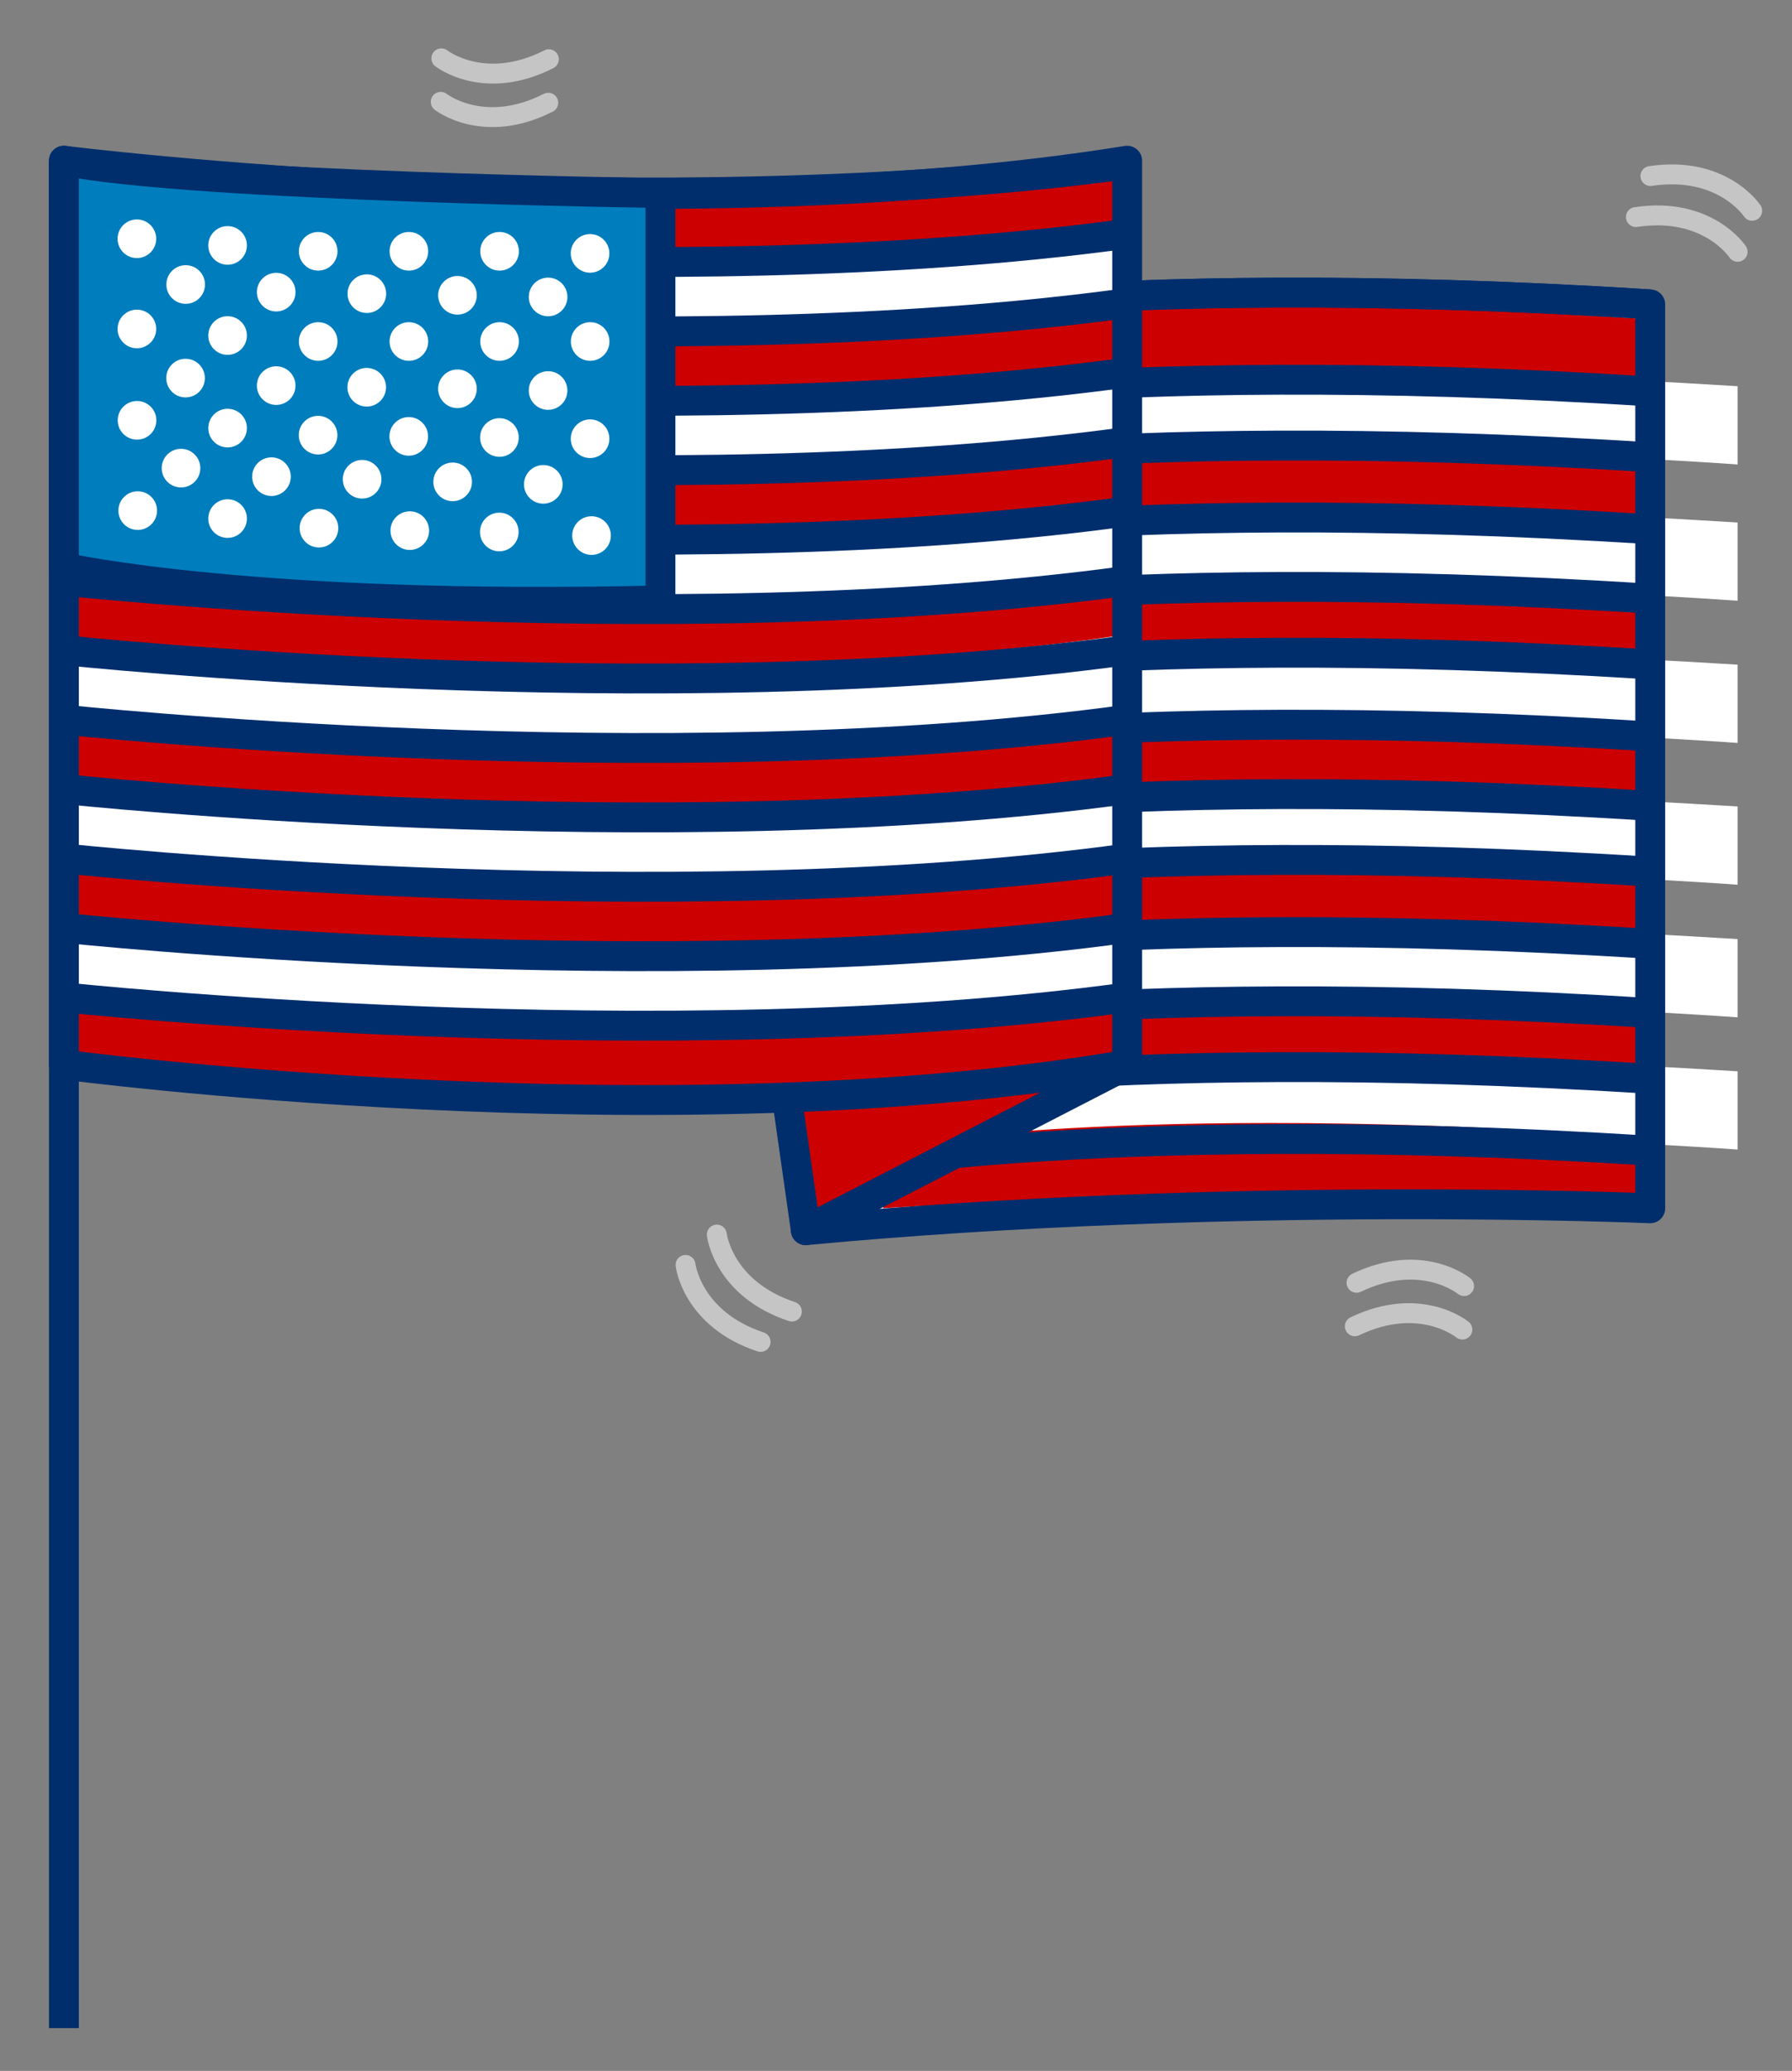 <svg id="Layer_1" data-name="Layer 1" xmlns="http://www.w3.org/2000/svg" viewBox="0 0 180 208"><rect x="0" y="0" width="180" height="208" fill="#808080" stroke="none"/><defs><style>.cls-1,.cls-5{fill:#fff;}.cls-2,.cls-4{fill:#c00;}.cls-3,.cls-7{fill:none;}.cls-3,.cls-4,.cls-5,.cls-6{stroke:#002e6d;}.cls-3,.cls-4,.cls-7{stroke-linejoin:round;}.cls-3,.cls-4{stroke-width:3px;}.cls-5,.cls-6{stroke-miterlimit:10;}.cls-6{fill:#007dbc;}.cls-7{stroke:#c5c5c5;stroke-linecap:round;stroke-width:2px;}</style></defs><title>us-flag</title><path class="cls-1" d="M80.94,32.77s28-5.81,84.82-2.2v90.79s-42.41-1.8-84.82,2.2Z"/><path class="cls-1" d="M89.72,53.48s27-4.63,84.82-1v7.86s-41.81-3.13-84.82-.69Z"/><path class="cls-1" d="M89.72,67.76s27-4.63,84.82-1v7.86s-41.81-3.13-84.82-.69Z"/><path class="cls-1" d="M89.72,82s27-4.63,84.82-1v7.86s-41.81-3.13-84.82-.69Z"/><path class="cls-1" d="M89.72,95.32s27-4.63,84.82-1v7.86s-41.81-3.13-84.82-.69Z"/><path class="cls-1" d="M89.72,108.6s27-4.63,84.82-1v7.86s-41.81-3.13-84.82-.69Z"/><path class="cls-1" d="M89.72,39.79s27-4.63,84.82-1v7.86S132.73,43.54,89.72,46Z"/><path class="cls-2" d="M89.72,46.79s24.28-4.63,76.28-1v7.86S128.4,50.53,89.72,53Z"/><path class="cls-2" d="M89.72,61.07s24.28-4.63,76.28-1v7.86s-37.6-3.13-76.28-.69Z"/><path class="cls-2" d="M89.72,75.34s24.28-4.63,76.28-1v7.86s-37.6-3.13-76.28-.69Z"/><path class="cls-2" d="M89.72,88.62S114,84,166,87.64V95.5s-37.6-3.13-76.28-.69Z"/><path class="cls-2" d="M89.72,101.9s24.28-4.63,76.28-1v7.86s-37.6-3.13-76.28-.69Z"/><path class="cls-2" d="M88.72,115.18s24.28-4.63,76.28-1v7.86s-37.6-3.13-76.28-.69Z"/><path class="cls-2" d="M89.72,33.1s24.28-4.63,76.28-1V40s-37.6-3.13-76.28-.69Z"/><path class="cls-3" d="M80.94,32.77s28-5.81,84.82-2.2v90.79s-42.41-1.8-84.82,2.2Z"/><path class="cls-3" d="M80.94,32.77s28-5.81,84.82-2.2"/><path class="cls-3" d="M80.94,41.52s28-5.81,84.82-2.2"/><path class="cls-3" d="M80.94,48.13s28-5.81,84.82-2.2"/><path class="cls-3" d="M80.94,55.36s28-5.81,84.82-2.2"/><path class="cls-3" d="M80.94,62.33s28-5.81,84.82-2.2"/><path class="cls-3" d="M80.94,68.94s28-5.81,84.82-2.2"/><path class="cls-3" d="M80.94,76.17s28-5.81,84.82-2.2"/><path class="cls-3" d="M80.94,83.14s28-5.81,84.82-2.2"/><path class="cls-3" d="M80.94,89.75s28-5.81,84.82-2.2"/><path class="cls-3" d="M80.94,97s28-5.81,84.82-2.2"/><path class="cls-3" d="M80.94,103.95s28-5.81,84.82-2.2"/><path class="cls-3" d="M80.94,110.56s28-5.81,84.82-2.2"/><path class="cls-3" d="M80.94,117.78s28-5.81,84.82-2.2"/><line class="cls-3" x1="6.42" y1="203.7" x2="6.42" y2="16.14"/><polygon class="cls-4" points="80.94 123.56 113.22 106.93 76.77 94.3 80.94 123.56"/><path class="cls-1" d="M6.42,16.14s60.07,7.52,106.8,0v90.79s-68.66,9.92-106.8,0Z"/><path class="cls-2" d="M113.11,106.39s-39.57,6.83-105.77,1v-5.89s58,3.39,105.66-1.47Z"/><path class="cls-1" d="M113.22,99.49s-35.16,6.55-94,.8V94.6s51.55,3.35,93.9-1.3Z"/><path class="cls-2" d="M113.13,92.51s-39.57,6.83-105.77,1V87.59S65.37,91,113,86.11Z"/><path class="cls-1" d="M113.22,86.07s-35.16,6.55-94,.8V81.19s51.55,3.35,93.9-1.3Z"/><path class="cls-2" d="M113.15,78.63s-39.57,6.83-105.77,1V73.7s58,3.39,105.66-1.47Z"/><path class="cls-1" d="M113.22,72.66s-35.16,6.55-94,.8V67.77s51.55,3.35,93.9-1.3Z"/><path class="cls-2" d="M113.17,63.71s-39.57,6.83-105.77,1V58.79s58,3.39,105.66-1.47Z"/><path class="cls-1" d="M113.22,58.24s-35.16,6.55-94,.8V53.35s51.55,3.35,93.9-1.3Z"/><path class="cls-2" d="M113.2,51.44S76.36,58,14.72,52.32V46.62s54,3.31,98.38-1.37Z"/><path class="cls-5" d="M113.22,44.46s-35.16,6.55-94,.8V39.57s51.55,3.35,93.9-1.3Z"/><path class="cls-2" d="M113.21,37.66s-36.84,6.58-98.48.87V32.84s54,3.31,98.38-1.37Z"/><path class="cls-2" d="M113.22,23.15S76.38,29.73,14.74,24V18.33s54,3.31,98.38-1.37Z"/><path class="cls-1" d="M113.22,30.68s-35.16,6.55-94,.8V25.79s51.55,3.35,93.9-1.3Z"/><path class="cls-3" d="M6.42,16.14s60.07,7.52,106.8,0v90.79c-46.55,8-106.8,0-106.8,0Z"/><path class="cls-3" d="M6.42,23.47s60.07,6.41,106.8,0"/><path class="cls-3" d="M6.42,30.44s60.07,6.41,106.8,0"/><path class="cls-3" d="M6.42,16.49s60.07,6.41,106.8,0"/><path class="cls-3" d="M6.42,37.41s60.07,6.41,106.8,0"/><path class="cls-3" d="M6.42,44.38s60.07,6.41,106.8,0"/><path class="cls-3" d="M6.42,51.36s60.07,6.41,106.8,0"/><path class="cls-6" d="M6.42,57s18.81,4.29,59.92,3.3V19.39s-47.1-.65-59.92-3.25Z"/><path class="cls-3" d="M6.42,57s18.81,4.29,59.92,3.3V19.39s-47.1-.65-59.92-3.25Z"/><path class="cls-3" d="M6.42,58.33s60.07,6.41,106.8,0"/><path class="cls-3" d="M6.42,65.3s60.07,6.41,106.8,0"/><path class="cls-3" d="M6.42,72.28s60.07,6.41,106.8,0"/><path class="cls-3" d="M6.42,79.25s60.07,6.41,106.8,0"/><path class="cls-3" d="M6.42,86.22s60.07,6.41,106.8,0"/><path class="cls-3" d="M6.42,93.19s60.07,6.41,106.8,0"/><path class="cls-3" d="M6.42,100.17s60.07,6.41,106.8,0"/><path class="cls-7" d="M174.54,25.29s-3-4.57-10.22-3.49"/><path class="cls-7" d="M176,21.17s-3-4.57-10.22-3.49"/><path class="cls-7" d="M72,124s.63,5.44,7.54,7.73"/><path class="cls-7" d="M68.86,127.05s.63,5.44,7.54,7.73"/><path class="cls-7" d="M44.33,5.86s4.31,3.39,10.8.09"/><path class="cls-7" d="M44.27,10.23s4.31,3.39,10.8.09"/><path class="cls-7" d="M146.89,133.54s-4.23-3.48-10.8-.33"/><path class="cls-7" d="M147.06,129.17s-4.23-3.48-10.8-.33"/><circle class="cls-1" cx="13.75" cy="23.98" r="1.94"/><circle class="cls-1" cx="22.86" cy="24.65" r="1.94"/><circle class="cls-1" cx="31.96" cy="25.24" r="1.94"/><circle class="cls-1" cx="41.07" cy="25.24" r="1.94"/><circle class="cls-1" cx="50.18" cy="25.24" r="1.94"/><circle class="cls-1" cx="59.27" cy="25.45" r="1.94"/><circle class="cls-1" cx="13.75" cy="33.04" r="1.94"/><circle class="cls-1" cx="22.86" cy="33.7" r="1.94"/><circle class="cls-1" cx="31.96" cy="34.3" r="1.94"/><circle class="cls-1" cx="41.07" cy="34.3" r="1.94"/><circle class="cls-1" cx="50.18" cy="34.3" r="1.94"/><circle class="cls-1" cx="59.28" cy="34.3" r="1.94"/><circle class="cls-1" cx="13.76" cy="42.21" r="1.94" transform="translate(-28.62 55.43) rotate(-89.26)"/><circle class="cls-1" cx="22.86" cy="43" r="1.94" transform="translate(-20.43 65.3) rotate(-89.26)"/><circle class="cls-1" cx="31.96" cy="43.71" r="1.94" transform="translate(-12.17 75.1) rotate(-89.26)"/><circle class="cls-1" cx="41.06" cy="43.83" r="1.94" transform="translate(-3.3 84.32) rotate(-89.26)"/><circle class="cls-1" cx="50.17" cy="43.95" r="1.94" transform="translate(5.57 93.54) rotate(-89.26)"/><circle class="cls-1" cx="59.27" cy="44.07" r="1.94" transform="translate(14.44 102.76) rotate(-89.26)"/><circle class="cls-1" cx="13.78" cy="51.17" r="1.94" transform="matrix(0.03, -1, 1, 0.03, -37.75, 63.53)"/><circle class="cls-1" cx="22.86" cy="52.09" r="1.94" transform="translate(-29.84 73.5) rotate(-88.42)"/><circle class="cls-1" cx="31.95" cy="52.93" r="1.94" transform="matrix(0.03, -1, 1, 0.03, -21.85, 83.41)"/><circle class="cls-1" cx="41.05" cy="53.18" r="1.94" transform="matrix(0.03, -1, 1, 0.03, -13.25, 92.75)"/><circle class="cls-1" cx="50.15" cy="53.44" r="1.94" transform="translate(-4.65 102.09) rotate(-88.42)"/><circle class="cls-1" cx="59.26" cy="53.69" r="1.94" transform="matrix(0.03, -1, 1, 0.03, 3.95, 111.44)"/><circle class="cls-1" cx="18.65" cy="28.58" r="1.94" transform="translate(-10.26 46.71) rotate(-88.97)"/><circle class="cls-1" cx="27.74" cy="29.33" r="1.94" transform="translate(-2.08 56.55) rotate(-88.97)"/><circle class="cls-1" cx="36.85" cy="29.5" r="1.94" transform="translate(6.69 65.81) rotate(-88.97)"/><circle class="cls-1" cx="45.95" cy="29.66" r="1.94" transform="translate(15.47 75.07) rotate(-88.97)"/><circle class="cls-1" cx="55.06" cy="29.82" r="1.94" transform="translate(24.25 84.34) rotate(-88.97)"/><circle class="cls-1" cx="18.64" cy="37.97" r="1.94" transform="translate(-19.66 55.93) rotate(-88.97)"/><circle class="cls-1" cx="27.74" cy="38.73" r="1.94" transform="translate(-11.48 65.77) rotate(-88.97)"/><circle class="cls-1" cx="36.84" cy="38.89" r="1.94" transform="translate(-2.71 75.03) rotate(-88.97)"/><circle class="cls-1" cx="45.95" cy="39.06" r="1.94" transform="translate(6.07 84.29) rotate(-88.97)"/><circle class="cls-1" cx="55.05" cy="39.22" r="1.94" transform="translate(14.85 93.56) rotate(-88.97)"/><circle class="cls-1" cx="18.19" cy="47.03" r="1.94" transform="translate(-29.34 63.88) rotate(-88.39)"/><circle class="cls-1" cx="27.27" cy="47.88" r="1.94" transform="translate(-21.36 73.79) rotate(-88.39)"/><circle class="cls-1" cx="36.37" cy="48.14" r="1.94" transform="translate(-12.77 83.14) rotate(-88.39)"/><circle class="cls-1" cx="45.47" cy="48.39" r="1.94" transform="translate(-4.18 92.49) rotate(-88.39)"/><circle class="cls-1" cx="54.58" cy="48.65" r="1.94" transform="translate(4.41 101.84) rotate(-88.39)"/></svg>